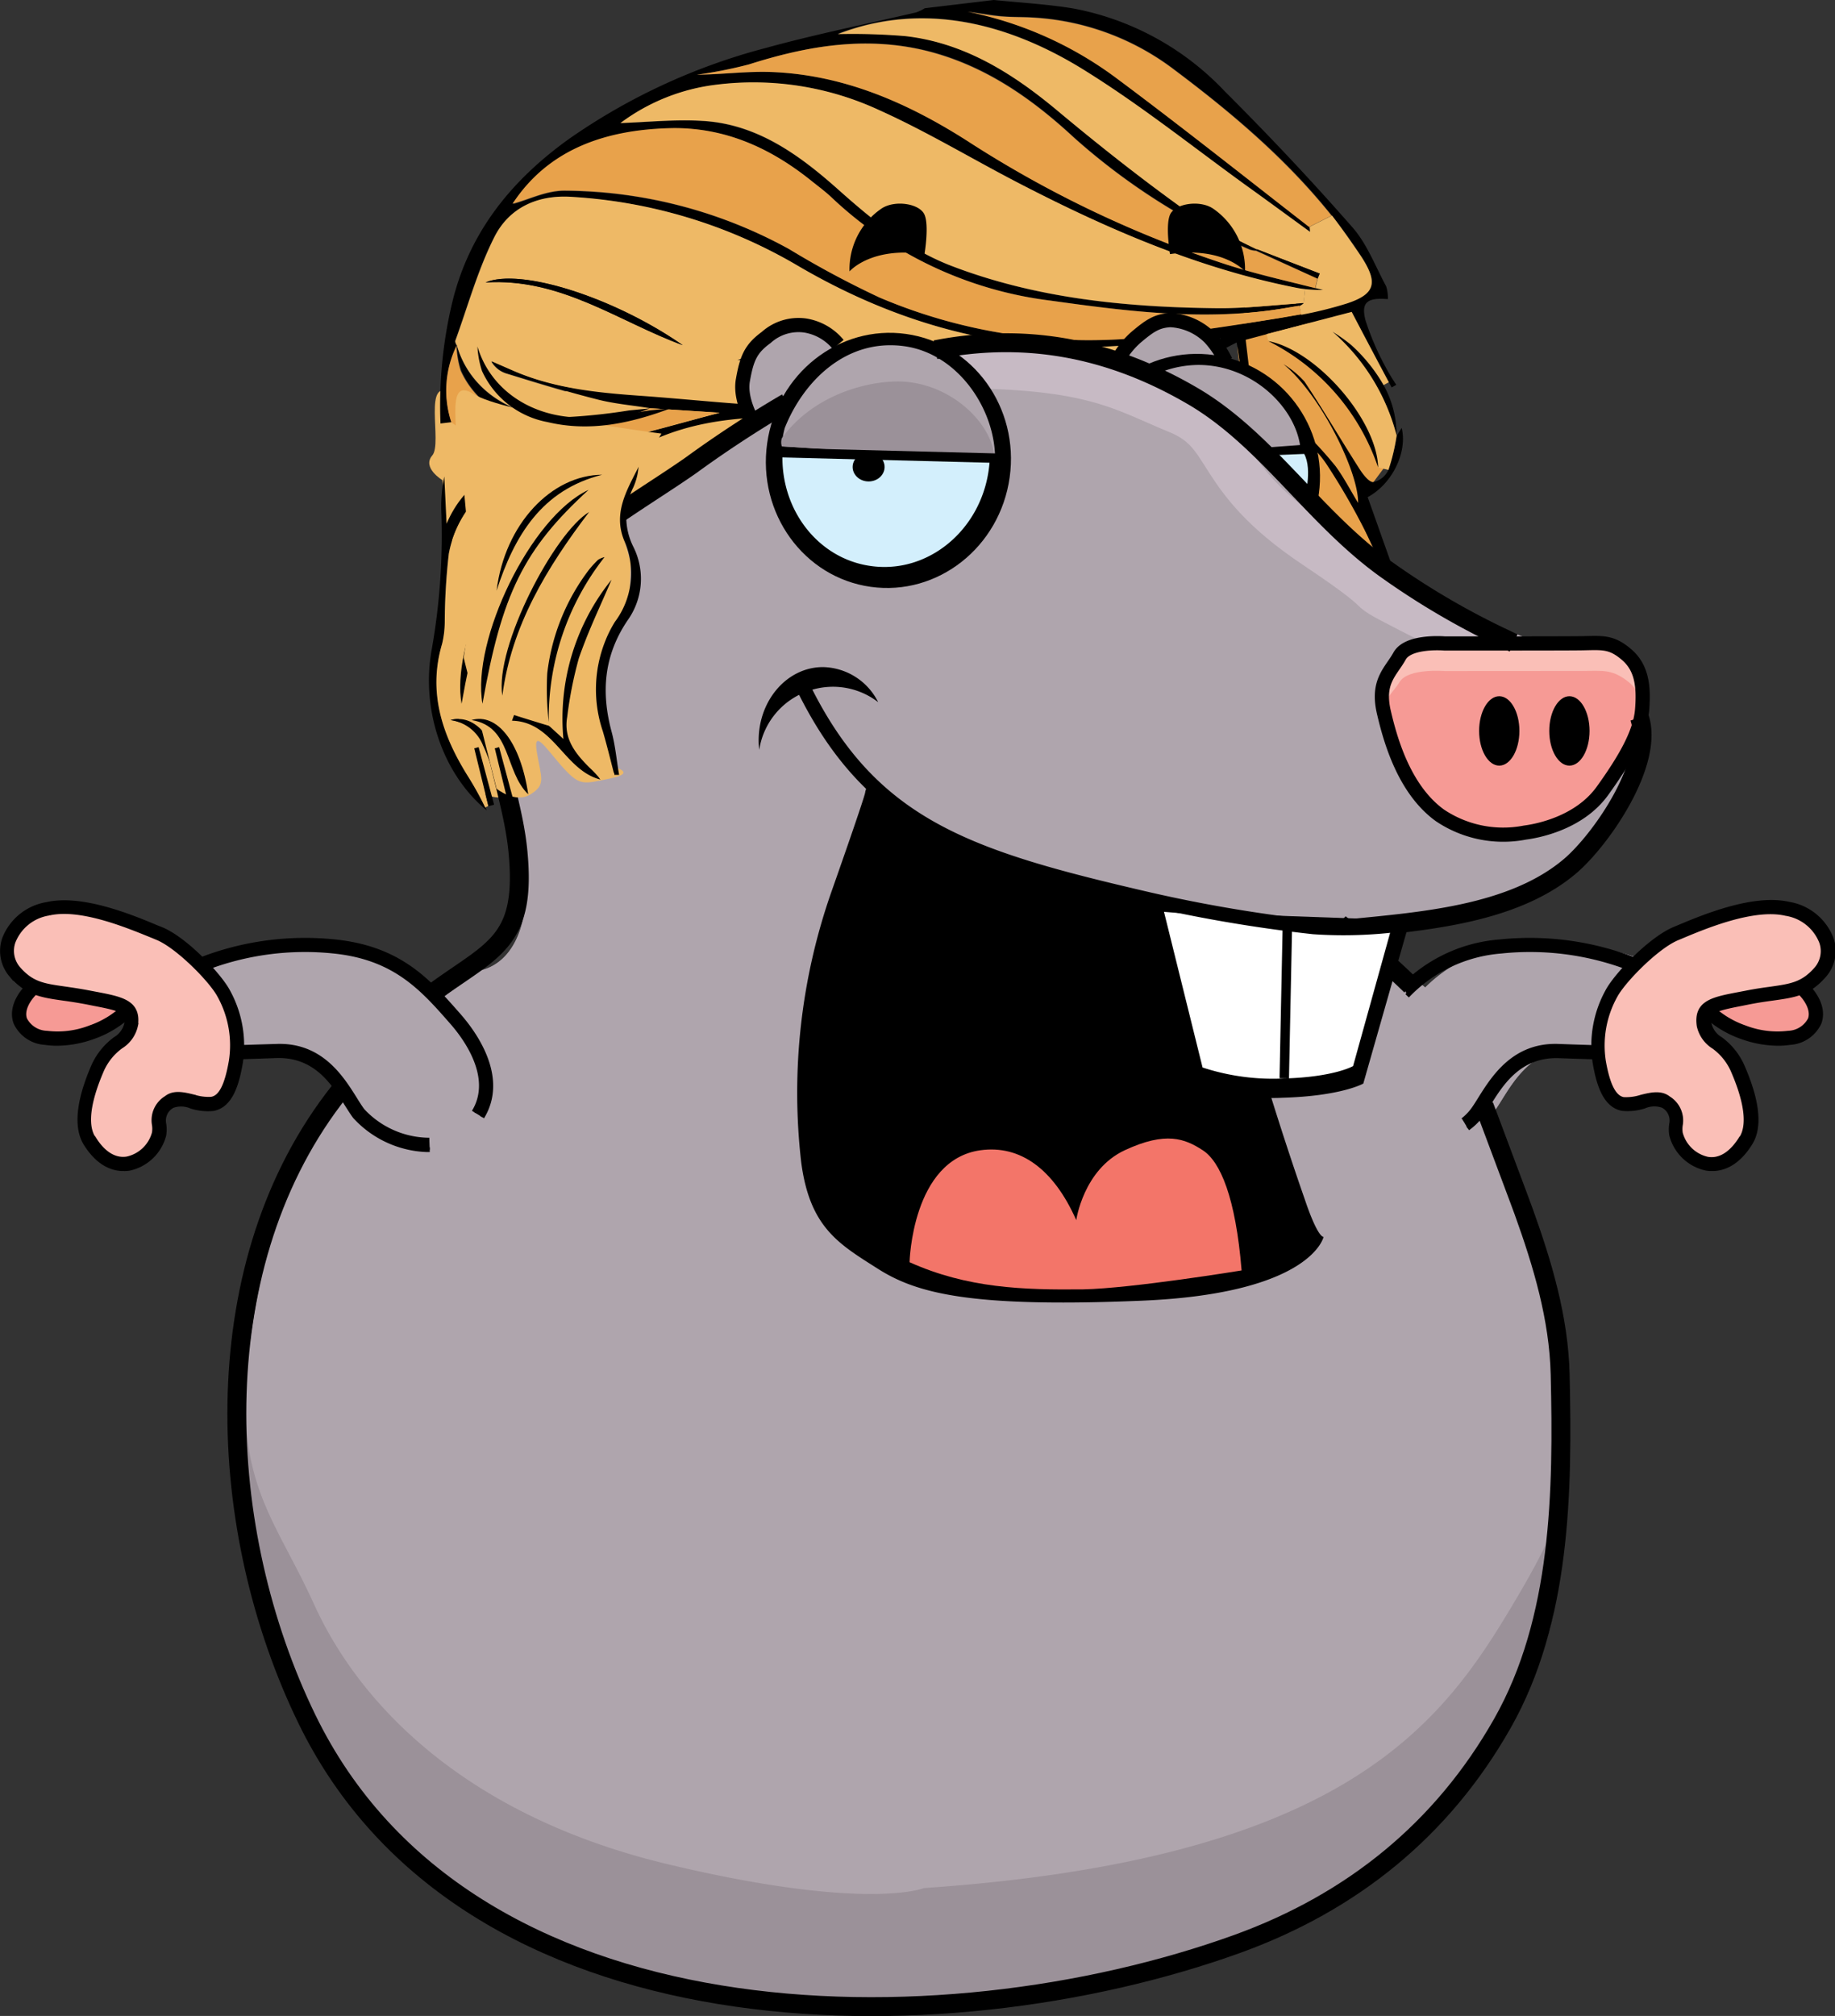 <svg id="fill" xmlns="http://www.w3.org/2000/svg" viewBox="0 0 194.08 213.17"><rect x="0" y="0" width="194.08" height="213.17" fill="#333333" stroke="none"/><defs><style>.cls-1{fill:#eeb966;}.cls-2{fill:#e8a24b;}.cls-3{fill:#fff;}.cls-4{fill:#9b9199;}.cls-5{fill:#afa5ad;}.cls-6{fill:#d3effc;}.cls-11,.cls-13,.cls-14,.cls-7{fill:none;}.cls-7{stroke:#c7bac4;stroke-width:5px;}.cls-11,.cls-12,.cls-13,.cls-14,.cls-7{stroke-miterlimit:10;}.cls-8{fill:#f69a95;}.cls-9{fill:#fabfb7;}.cls-10{fill:#f37569;}.cls-11,.cls-12,.cls-13,.cls-14{stroke:#000;}.cls-11{stroke-width:1.5px;}.cls-12{stroke-width:0.5px;}.cls-14{stroke-width:2px;}</style></defs><title>trumpMole</title><ellipse class="cls-1" cx="73.91" cy="46.57" rx="19.81" ry="7.41"/><polyline class="cls-2" points="132.07 30.33 130.87 36.76 132.2 47.96 136.67 58.59 137.48 65.42 138.92 74.31 141.35 74.57 148.62 72.17 148.82 68.42 146.41 60.59 143.47 54.07 145.24 51.01 147.29 48.25 135.85 30.18"/><path class="cls-1" d="M87.75,74.21L84,80.52,83.41,84,84.5,87.8,84.37,92,81,99l0.6,5,1,5.42s2.7,0.64-.18,1.24-3.24.83-4.94-1-3.34-4.52-2.89-1.77,1,3.41-.64,4.45-3.62-.58-3.62-0.58L66.84,97.91l1.58-10.57-1.24-3.59-0.43-4.62s-2.19-1.31-1.07-2.61S64.55,67.92,67.83,70,87.75,74.21,87.75,74.21Z" transform="translate(-19.96 -28.36)"/><path d="M166.57,58.64a4.07,4.07,0,0,1,.18,1.35c-2.19-.18-2.86.34-2.37,2.23a28.69,28.69,0,0,0,2.12,4.94,20,20,0,0,0,1.14,1.89l-0.49.28-0.29-.54c-1.3-2.47-2.61-4.94-3.93-7.44l-9,2.35-2.22.59L153.34,78c-2.17-4-1.67-8.61-2.59-13.42a30.54,30.54,0,0,0-3.15,1.78c-1.18.84-2.2,1.9-3.38,2.76a7.37,7.37,0,0,1-1.93.67c2.44-2,4.62-3.85,6.78-5.66-7.79.95-15.27,3.68-23.16,3.81q-1.18,0-2.36,0c-8.54-.47-17.08-0.77-25.61-1.53L99.28,66c-0.07-.18-0.13-0.37-0.19-0.55,0.9,0.15,1.79.35,2.7,0.41,4.61,0.3,9.24.59,13.86,0.81,3.47,0.16,7,.4,10.44.28a93.59,93.59,0,0,0,9.7-1,41.67,41.67,0,0,0,5.35-1.28c-13.33,1.55-25.6-1.57-37.14-8.41a53.34,53.34,0,0,0-23.55-7.06c-3.58-.27-6.64,1.08-8.24,4.25-1.76,3.48-2.8,7.32-4.14,11a1,1,0,0,0,.19.47h0A10.78,10.78,0,0,0,67.73,73l-1.18.14a47,47,0,0,1,1.19-12.58C69.51,53,74,47.48,80.07,43.1A65.16,65.16,0,0,1,101,33.42c5.23-1.44,10.57-2.51,15.86-3.75a4.45,4.45,0,0,0,.91-0.44l7.3-.87c2.79,0.28,5.61.44,8.38,0.89A29.5,29.5,0,0,1,149.48,38c4.64,4.63,9.15,9.41,13.47,14.34C164.52,54.09,165.41,56.49,166.57,58.64Zm-4.18,1.77c3.08-1,3.34-2.17,1.52-5-1-1.49-2-2.93-3.11-4.3-4.76-6-10.56-10.85-16.64-15.42a27.14,27.14,0,0,0-14.92-5.51c-1.15-.08-2.32,0-3.46-0.14s-2.33-.33-3.49-0.49a39.32,39.32,0,0,1,15.89,7.13c6.83,5.09,13.51,10.4,20.24,15.63a2,2,0,0,1,.06.53c-2.25-1.64-4.35-3.18-6.47-4.7-5.72-4.12-11.25-8.53-17.2-12.27-8.4-5.28-17.45-7.34-26.27-3.94a67.78,67.78,0,0,1,7.12.21c6.19,0.71,11.26,3.86,16,7.8,4.32,3.6,8.74,7.11,13.3,10.39a70.92,70.92,0,0,0,7.93,4.38l-0.08.12a2.8,2.8,0,0,1-.67-0.12,68.46,68.46,0,0,1-18.6-11.85c-4.08-3.78-8.54-7-13.92-8.7C112.69,32,106,33,99.25,35.16a45.5,45.5,0,0,1-5.56,1.1c2.69,0,5.34-.39,8-0.28,7.54,0.31,14.29,3.27,20.57,7.25a117.38,117.38,0,0,0,27.6,13.15c3,1,6.17,1.67,9.25,2.45l0.82,0.2a14,14,0,0,1-1.91-.09,10.91,10.91,0,0,1-1.09-.16c-10.19-2-19.67-6.12-28.87-10.87-5-2.6-9.91-5.55-15.07-7.88a31.62,31.62,0,0,0-17.23-2.7,21.18,21.18,0,0,0-10.17,4.06c2.88-.1,5.78-0.41,8.66-0.23,5.77,0.35,10.25,3.58,14.43,7.31,3.66,3.25,7.43,6.33,12.07,8.08,9,3.41,18.4,4.31,27.9,4.42,3,0,6-.35,9.2-0.55a2.13,2.13,0,0,1-.42.27l-1.55.26c-8.32,1.41-16.57.34-24.82-.81a40.92,40.92,0,0,1-23.1-10.88c-0.68-.64-1.45-1.2-2.18-1.79-4.24-3.39-8.94-5.57-14.43-5.52-7.09.06-13.26,2.11-17.1,8,1.59-.42,3.54-1.43,5.49-1.39a49.7,49.7,0,0,1,23.76,6.19A99.78,99.78,0,0,0,113,59.83a56.55,56.55,0,0,0,28.89,4.08c4.51-.54,9-1.22,13.5-1.95l2.13-.37A41.82,41.82,0,0,0,162.38,60.41Z" transform="translate(-19.96 -28.36)"/><path d="M168.21,73.61c0.62,2.5-.94,5.89-3.6,7.32,1.37,3.81,2.69,7.67,4.15,11.49,1.18,3.1,1.53,6.11-.38,9.09,0.07-.33.11-0.65,0.19-1a3.63,3.63,0,0,0,.3-1c-0.12-1.81,0-3.73-.52-5.38a71.41,71.41,0,0,0-8.06-16.64c-0.65-1-1.48-1.8-2.22-2.7l0.31-.29a41.36,41.36,0,0,1,2.84,3.16c0.89,1.22,1.59,2.58,2.38,3.88,0.06-3.25-3.94-11.42-7.89-14.67a10,10,0,0,1,2.22,1.84c2,3,3.85,6.16,5.8,9.21,0.38,0.59,1,1.42,1.47,1.42a2.29,2.29,0,0,0,1.61-1.3,21,21,0,0,0,.86-3.58h0s0,0,0,0Z" transform="translate(-19.96 -28.36)"/><path class="cls-3" d="M166.58,69.63a10.83,10.83,0,0,1,1.1,4.83,0,0,0,0,0,0,0A10.82,10.82,0,0,0,166.58,69.63Z" transform="translate(-19.96 -28.36)"/><path d="M166.58,69.63a10.82,10.82,0,0,1,1.09,4.81,21.78,21.78,0,0,0-6.79-11,16.77,16.77,0,0,1,2,1.42,17.35,17.35,0,0,1,3.41,4.23C166.4,69.27,166.49,69.44,166.58,69.63Z" transform="translate(-19.96 -28.36)"/><path d="M167.67,74.43a0,0,0,0,1,0,0s0,0,0,0v0Z" transform="translate(-19.96 -28.36)"/><path class="cls-1" d="M167.67,74.47h0a21,21,0,0,1-.86,3.58l-1.1-.27c-0.12-5-6.5-12.38-11.61-13.37l-0.18-.72,9-2.35c1.31,2.51,2.63,5,3.93,7.44l-0.55.3a17.35,17.35,0,0,0-3.41-4.23,16.77,16.77,0,0,0-2-1.42,21.78,21.78,0,0,1,6.79,11v0Z" transform="translate(-19.96 -28.36)"/><path class="cls-1" d="M163.91,55.46c1.82,2.78,1.55,4-1.52,5a41.82,41.82,0,0,1-4.81,1.19l-0.18-.92a2.13,2.13,0,0,0,.42-0.27L158,58.93a14,14,0,0,0,1.91.09l-0.82-.2,0.24-1,0.22-.54-6.63-2.53A70.92,70.92,0,0,1,145,50.37c-4.56-3.28-9-6.79-13.3-10.39-4.74-3.94-9.81-7.1-16-7.8a67.78,67.78,0,0,0-7.12-.21c8.82-3.4,17.87-1.34,26.27,3.94,6,3.74,11.48,8.15,17.2,12.27,2.12,1.52,4.22,3.07,6.47,4.7a2,2,0,0,0-.06-0.53l2.38-1.2C161.89,52.53,162.93,54,163.91,55.46Z" transform="translate(-19.96 -28.36)"/><path d="M158.93,83c3.79,1.29,9.75,11.32,9.36,15.95C167.27,92.34,163.07,87.71,158.93,83Z" transform="translate(-19.96 -28.36)"/><path d="M154.11,64.43c5.11,1,11.49,8.35,11.61,13.37A23.27,23.27,0,0,0,154.11,64.43Z" transform="translate(-19.96 -28.36)"/><path class="cls-2" d="M160.79,51.16l-2.38,1.2c-6.73-5.23-13.41-10.54-20.24-15.63a39.32,39.32,0,0,0-15.89-7.13c1.16,0.16,2.32.39,3.49,0.49s2.31,0.07,3.46.14a27.14,27.14,0,0,1,14.92,5.51C150.24,40.3,156,45.2,160.79,51.16Z" transform="translate(-19.96 -28.36)"/><path d="M158.52,88.83a19.61,19.61,0,0,1,6.79,12.7A35.92,35.92,0,0,0,158.52,88.83Z" transform="translate(-19.96 -28.36)"/><path d="M159.53,57.29l-0.22.54-6.49-3,0.08-.12Z" transform="translate(-19.96 -28.36)"/><path class="cls-2" d="M159.3,57.83l-0.24,1c-3.09-.78-6.21-1.49-9.25-2.45a117.38,117.38,0,0,1-27.6-13.15c-6.28-4-13-6.94-20.57-7.25-2.62-.11-5.27.25-8,0.28a45.5,45.5,0,0,0,5.56-1.1C106,33,112.69,32,119.63,34.22c5.37,1.71,9.84,4.92,13.92,8.7a68.46,68.46,0,0,0,18.6,11.85,2.8,2.8,0,0,0,.67.12Z" transform="translate(-19.96 -28.36)"/><path d="M159.39,94.41a7.56,7.56,0,0,1,3.49,7.56c-0.78-3.15-1.6-5.92-4.62-7.73l1,8.4-0.38,0L157,87.19l0.42,0c0.2,1.69.46,3.39,0.59,5.1A2.38,2.38,0,0,0,159.39,94.41Z" transform="translate(-19.96 -28.36)"/><path class="cls-1" d="M158,58.93l-0.16,1.47c-3.17.2-6.19,0.59-9.2,0.55-9.49-.11-18.89-1-27.9-4.42-4.64-1.75-8.41-4.82-12.07-8.08-4.18-3.73-8.67-7-14.43-7.31-2.88-.18-5.79.13-8.66,0.23a21.18,21.18,0,0,1,10.17-4.06A31.62,31.62,0,0,1,112.94,40c5.16,2.32,10,5.28,15.07,7.88,9.21,4.75,18.68,8.83,28.87,10.87A10.91,10.91,0,0,0,158,58.93Z" transform="translate(-19.96 -28.36)"/><path class="cls-2" d="M157.4,60.68l0.18,0.92-2.13.37c-4.49.73-9,1.41-13.5,1.95A56.55,56.55,0,0,1,113,59.83a99.78,99.78,0,0,1-9.58-5.13,49.7,49.7,0,0,0-23.76-6.19c-2,0-3.9,1-5.49,1.39,3.84-5.85,10-7.9,17.1-8,5.49,0,10.19,2.13,14.43,5.52,0.73,0.59,1.5,1.15,2.18,1.79A40.92,40.92,0,0,0,131,60.14c8.25,1.15,16.5,2.21,24.82.81Z" transform="translate(-19.96 -28.36)"/><path d="M142.66,65.67L142.78,66l-5.65,2-0.18-.52Z" transform="translate(-19.96 -28.36)"/><path class="cls-1" d="M141.15,64.67A41.67,41.67,0,0,1,135.79,66a93.59,93.59,0,0,1-9.7,1c-3.48.12-7-.12-10.44-0.28-4.62-.22-9.25-0.51-13.86-0.81-0.91-.06-1.8-0.26-2.7-0.41,0.06,0.19.12,0.38,0.19,0.55l-1.33.37c8.52,0.76,17.07,1.06,25.61,1.53q1.19,0.06,2.36,0v2.28c-0.28,0-.57.08-0.85,0.09-6.38.4-12.76,1.11-19.15,1.1-6.14,0-12.29-.77-18.43-1.2-4.59-.32-9.15-0.8-13.44-2.7l-2.13-.93a2.78,2.78,0,0,0,1.5,1.24c3.21,1,6.43,2,9.69,2.79,1.82,0.47,3.73.62,5.59,0.93h0l-2.19.21a62,62,0,0,1-7.57.7c-5.29-.15-9.36-3.17-10.64-7.51V64.9h0a1,1,0,0,1-.19-0.47c1.34-3.69,2.39-7.53,4.14-11,1.59-3.16,4.65-4.51,8.24-4.25A53.34,53.34,0,0,1,104,56.26C115.55,63.1,127.82,66.22,141.15,64.67ZM71.31,58.23c8-.51,14.09,4.15,20.86,6.63C84.94,59.82,75,56.65,71.31,58.23Z" transform="translate(-19.96 -28.36)"/><path d="M125.93,70.23c0,0.16.09,0.33,0.13,0.49-1.5.33-3,.72-4.5,1s-3.22.39-4.88,0.7l6.23,0.45L123,73.12a5.33,5.33,0,0,1-1.42.3c-3.76-.24-7.51-0.66-11.28-0.77-7-.21-14.15-0.8-20.84,2.06a48.44,48.44,0,0,1-7,2.07,12.36,12.36,0,0,1-1.67.31c-1,.13-2.13.19-3.17,0.33a11.72,11.72,0,0,0-10.2,9.51A65.75,65.75,0,0,0,67,94.16a10.2,10.2,0,0,1-.26,2.28c-1.55,5.22.06,9.77,2.79,14.11a33.79,33.79,0,0,1,1.77,3.21l0.14,0.29c-4.6-3.76-7-10.61-5.81-17.06a69.22,69.22,0,0,0,1-14.73,15.69,15.69,0,0,1,.32-3.51c0.08,1.55.15,3.1,0.24,5,1.71-4,4.75-5.85,8.6-6.67-2.65-.34-5.12-1-7.09-3.34,1.52,0.56,2.82,1.07,4.14,1.53,3.88,1.33,7.75.54,11.55-.26s7.45-1.89,11.69-3l-7.34-.48h0c-1.86-.31-3.77-0.46-5.59-0.93-3.25-.82-6.47-1.82-9.69-2.79a2.78,2.78,0,0,1-1.5-1.24l2.13,0.93c4.28,1.9,8.85,2.37,13.44,2.7,6.14,0.43,12.29,1.19,18.43,1.2,6.39,0,12.77-.7,19.15-1.1C125.37,70.31,125.65,70.27,125.93,70.23Z" transform="translate(-19.96 -28.36)"/><path class="cls-2" d="M88.73,71.53L96.07,72c-4.24,1.09-7.93,2.18-11.69,3s-7.67,1.59-11.55.26c-1.32-.46-2.62-1-4.14-1.53l-1-.72a10.78,10.78,0,0,1,.55-8.08v0a9.82,9.82,0,0,0,.44,2.63A9.51,9.51,0,0,0,75.64,73c4.53,1.07,8.82.13,13-1.44h0Z" transform="translate(-19.96 -28.36)"/><path d="M88.76,71.55h0Z" transform="translate(-19.96 -28.36)"/><path d="M88.73,71.53h0Z" transform="translate(-19.96 -28.36)"/><path d="M86.5,71.76l2.19-.21c-4.23,1.58-8.52,2.51-13,1.44a9.51,9.51,0,0,1-6.92-5.4A9.82,9.82,0,0,1,68.29,65c1.28,4.33,5.34,7.35,10.64,7.51A62,62,0,0,0,86.5,71.76Z" transform="translate(-19.96 -28.36)"/><path d="M92.17,64.86c-6.77-2.48-12.89-7.14-20.86-6.63C75,56.65,84.94,59.82,92.17,64.86Z" transform="translate(-19.96 -28.36)"/><path d="M85.34,77.71c-0.06.33-.08,0.66-0.17,1a6.59,6.59,0,0,1-.39,1.17,7,7,0,0,0,0,6.31,7.54,7.54,0,0,1-.6,7.75c-2.52,3.72-2.84,7.61-1.69,11.85,0.39,1.47.52,3,.78,4.51H82.77c-0.4-1.53-.77-3.08-1.22-4.61-1.2-4.05-1-8,1.32-11.55a8.54,8.54,0,0,0,1-8.54C82.59,82.62,84.09,80.2,85.34,77.71Z" transform="translate(-19.96 -28.36)"/><path d="M81,78.58l0.48,0C75.09,80.17,72.2,85,70.31,90.82,71.15,84,75.84,78.9,81,78.58Z" transform="translate(-19.96 -28.36)"/><path class="cls-1" d="M80.79,77.08L81,78.58c-5.16.32-9.85,5.39-10.69,12.24l0.83,0.39c-1.85,4.13-2.86,8.52-2.32,11.56l-0.21,1.62a2.62,2.62,0,0,0-1,.11,4.29,4.29,0,0,1,3.43,2.68l-0.47.16-0.46.12q0.74,3.06,1.5,6.12l-0.33.17a33.79,33.79,0,0,0-1.77-3.21c-2.73-4.34-4.34-8.89-2.79-14.11A10.2,10.2,0,0,0,67,94.16a65.75,65.75,0,0,1,.43-7.24,11.72,11.72,0,0,1,10.2-9.51C78.67,77.28,79.74,77.22,80.79,77.08Z" transform="translate(-19.96 -28.36)"/><path d="M81,87.56a2.28,2.28,0,0,1,.69-0.29,27.53,27.53,0,0,0-5.9,17.44,30.52,30.52,0,0,1-.16-5.15,22.33,22.33,0,0,1,4.45-11A11.94,11.94,0,0,1,81,87.56Z" transform="translate(-19.96 -28.36)"/><path d="M82.47,89.66C81.38,92.25,80,95,79,98a42.16,42.16,0,0,0-1.23,6.2c-0.41,2.32.89,3.9,2.38,5.38a7.29,7.29,0,0,1,1.12,1.24c-3.84-1-4.92-6.12-9.34-6.22l0.22-.6c1.23,0.39,2.45.77,3.69,1.14h0l0.12,0.1,1.41,1.29A23.37,23.37,0,0,1,82.47,89.66Z" transform="translate(-19.96 -28.36)"/><path d="M80.1,82.5c-4.48,5.9-8.21,12-9.18,19.42C70.09,96.77,76.45,84.67,80.1,82.5Z" transform="translate(-19.96 -28.36)"/><path class="cls-3" d="M75.84,105.12L76,105.23l-0.12-.1h0Z" transform="translate(-19.96 -28.36)"/><path d="M75.82,105.1c0-.13,0-0.25,0-0.37l0,0.38h0Z" transform="translate(-19.96 -28.36)"/><path d="M75.84,105.12h0Z" transform="translate(-19.96 -28.36)"/><rect x="75.83" y="105.11" width="0.01" height="0.01" transform="translate(-31.84 -18.68) rotate(-6.78)"/><path d="M80,80.16c-6.88,6.3-9.17,11-11.22,22.62-0.54-3,.47-7.43,2.32-11.56C73.33,86.28,76.71,81.7,80,80.16Z" transform="translate(-19.96 -28.36)"/><path d="M68.28,64.9v0h0Z" transform="translate(-19.96 -28.36)"/><path d="M70.58,107.36l1.64,6.09-0.6.16q-0.75-3.07-1.5-6.12Z" transform="translate(-19.96 -28.36)"/><path d="M73.66,112.35c-1.43-1.37-1.79-3.47-2.61-5.16a4.29,4.29,0,0,0-3.43-2.68,2.62,2.62,0,0,1,1-.11C70.92,104.52,72.88,107.48,73.66,112.35Z" transform="translate(-19.96 -28.36)"/><path class="cls-4" d="M195.25,130.45a29.27,29.27,0,0,0-14.69-2.19,15.68,15.68,0,0,0-9.86,4.52l-7.52-6.19s16-1.5,21.5-5,9-10.5,9.5-16-4.5-4.5-17-11-3-1.5-14-9-8.5-12-14.5-14.5-9-7-24-7-35,16.5-42.88,22.5-9.12,7.5-9.12,16.5,3,8.5,3,18.5-6,9.5-6,9.5a23.44,23.44,0,0,1-2.88,2.77c-2.39-2.3-4.84-5.12-9.55-5.61a29.27,29.27,0,0,0-14.69,2.19c-4.19,2-4.26,5.26-3.21,7,1.43,2.42,4.91,2.07,11.77,1.84,3.13-.1,3.64,2.3,5,4-4.06,5.16-6.62,11.22-8.44,19.73-4.5,21,.5,36,5.5,47s16.5,22.5,37.5,27.5,27,2.5,27,2.5c44-3,54.5-17,62-29.5s5-23.5,6-34-5-23-7-28.5c-0.23-.63-0.5-1.3-0.79-2l0.11-.14c1.5-2,3.33-6.8,8.69-6.62,6.87,0.22,10.35.58,11.77-1.84C199.5,135.71,199.43,132.47,195.25,130.45Z" transform="translate(-19.96 -28.36)"/><path class="cls-5" d="M137.49,67.73a12.33,12.33,0,0,1,2.58-3.65c1.5-1.27,2.25-1.77,3.67-1.85a6.34,6.34,0,0,1,4.17,1.85,8.39,8.39,0,0,1,2.17,4.08C150.24,69.65,137.49,67.73,137.49,67.73Z" transform="translate(-19.96 -28.36)"/><circle cx="146.56" cy="78.8" r="13.01" transform="translate(28.24 184.65) rotate(-82.03)"/><path class="cls-5" d="M135.94,77a6.35,6.35,0,0,1,0-1.59,11.19,11.19,0,0,1,10.77-8.46c5.58,0,10.1,4.3,10.75,8.47" transform="translate(-19.96 -28.36)"/><path class="cls-6" d="M157.9,76.36l-4,.16,4,4.71S158.82,78.06,157.9,76.36Z" transform="translate(-19.96 -28.36)"/><path class="cls-5" d="M99.95,73.57s-1.83-2.67-1.42-5,0.83-3.33,2.46-4.52a5.1,5.1,0,0,1,4.13-1.27c1.54,0.17,3.42,1.38,4.83,4S99.95,73.57,99.95,73.57Z" transform="translate(-19.96 -28.36)"/><path class="cls-5" d="M195.25,130.45a29.27,29.27,0,0,0-14.69-2.19,15.68,15.68,0,0,0-9.86,4.52l-7.52-6.19s16-1.5,21.5-5,9-10.5,9.5-16-4.5-4.5-17-11-3-1.5-14-9-8.5-12-14.5-14.5-9-7-24-7-35,16.5-42.88,22.5-9.12,7.5-9.12,16.5,3,8.5,3,18.5-6,9.5-6,9.5a23.44,23.44,0,0,1-2.88,2.77c-2.39-2.3-4.84-5.12-9.55-5.61a29.27,29.27,0,0,0-14.69,2.19c-4.19,2-4.26,5.26-3.21,7,1.43,2.42,4.91,2.07,11.77,1.84,3.13-.1,3.64,2.3,5,4-4.06,5.16-6.62,11.22-8.44,19.73-4.5,21,.5,24,5.5,35s16.5,22.5,37.5,27.5,27,2.5,27,2.5c44-3,54.5-17,62-29.5s5-11.5,6-22-5-23-7-28.5c-0.23-.63-0.5-1.3-0.79-2l0.11-.14c1.5-2,3.33-6.8,8.69-6.62,6.87,0.22,10.35.58,11.77-1.84C199.5,135.71,199.43,132.47,195.25,130.45Z" transform="translate(-19.96 -28.36)"/><path class="cls-7" d="M190.09,105.59c0.5-5.4-4.5-4.42-17-10.79s-3-1.47-14-8.83-8.5-11.77-14.5-14.23-9-4.83-24-4.83" transform="translate(-19.96 -28.36)"/><ellipse class="cls-8" cx="28.41" cy="133.86" rx="6.7" ry="3.68" transform="translate(-63.6 -10.84) rotate(-19.79)"/><path class="cls-9" d="M29.44,148.78c-0.94-1.52-.65-4.14.92-7.71,1.15-2.63,3.25-2.75,3.5-4.5,0.31-2.16-1.34-2.27-4.54-2.91-4-.79-5.71-0.34-7.79-2.76-1.68-2-.69-5.65,3.54-6.62,3.79-.87,9.39,1.63,11.79,2.63s6.33,4.62,6.83,6.38c0.7,2.45,1.63,5.13,1.25,7.25s-1,4.13-2.5,4.38-3.5-1.06-4.54-.21c-1.75,1.42-.84,2.18-1.11,3.4C36.27,150.48,32.35,153.48,29.44,148.78Z" transform="translate(-19.96 -28.36)"/><ellipse class="cls-8" cx="205.59" cy="133.86" rx="3.68" ry="6.7" transform="translate(-9.93 253.64) rotate(-70.21)"/><path class="cls-9" d="M204.56,148.78c0.94-1.52.65-4.14-.92-7.71-1.15-2.63-3.25-2.75-3.5-4.5-0.31-2.16,1.34-2.27,4.54-2.91,4-.79,5.71-0.34,7.79-2.76,1.68-2,.69-5.65-3.54-6.62-3.79-.87-9.39,1.63-11.79,2.63s-6.33,4.62-6.83,6.38c-0.7,2.45-1.63,5.13-1.25,7.25s1,4.13,2.5,4.38,3.5-1.06,4.54-.21c1.75,1.42.84,2.18,1.11,3.4C197.73,150.48,201.65,153.48,204.56,148.78Z" transform="translate(-19.96 -28.36)"/><ellipse cx="113.93" cy="77.05" rx="13.5" ry="12.95" transform="translate(1.86 150.83) rotate(-82.03)"/><path class="cls-6" d="M124.65,76.74a12.79,12.79,0,0,1-.12,1.33c-0.9,6.44-6.49,11-12.48,10.14-5.58-.78-9.53-5.95-9.33-11.86" transform="translate(-19.96 -28.36)"/><ellipse cx="91.87" cy="49.38" rx="1.69" ry="1.53"/><path class="cls-5" d="M102.65,75.56a9.23,9.23,0,0,1,.31-1.94c1.94-4.89,6.46-9.51,12.66-8.65,5.77,0.81,9.66,6.82,9.58,12" transform="translate(-19.96 -28.36)"/><path class="cls-4" d="M102.65,75.56a1.41,1.41,0,0,1,0-.86c3.2-4.42,8.66-6,12.28-6,5.42,0,10.11,4.4,10.22,8.25" transform="translate(-19.96 -28.36)"/><path class="cls-9" d="M172.74,96.4s-3.83-.33-4.75,1.33-2.42,2.67-1.67,5.92,2.25,8.25,5.92,10.92a12,12,0,0,0,9,1.83c1.33-.17,5.75-1,8.21-4.42s4-6.17,4.19-8.58,0-4.42-1.65-5.83-2.58-1.22-4.83-1.19S172.74,96.4,172.74,96.4Z" transform="translate(-19.96 -28.36)"/><path class="cls-8" d="M172.74,99.32S168.9,99,168,100.46s-2.42,2.28-1.67,5.06,2.25,7.06,5.92,9.34,7.67,1.71,9,1.57,5.75-.86,8.21-3.78,4-5.28,4.19-7.34,0-3.78-1.65-5-2.58-1-4.83-1S172.74,99.32,172.74,99.32Z" transform="translate(-19.96 -28.36)"/><ellipse cx="158.57" cy="77.29" rx="2.13" ry="3.67"/><ellipse cx="165.99" cy="77.29" rx="2.13" ry="3.67"/><path d="M159.95,159.15s-1.25,6-19.25,6.75-23.76-.75-27.88-3.37-7.21-4.34-8.12-11.27a64.13,64.13,0,0,1,3.2-28.61c3.3-9.38,3.58-10.45,3.57-10.52s0.35-1.16.37-1.15a75.4,75.4,0,0,0,37,13.8s3.67,14.79,9.11,30.37C159.37,159.37,159.95,159.15,159.95,159.15Z" transform="translate(-19.96 -28.36)"/><path class="cls-10" d="M151.28,162.7s-11.6,1.9-16.75,2c-6.37.07-12.25-.12-18.37-2.87,0,0,.25-10.83,7.5-11.84,4.21-.58,7.75,2,10.13,7.39,0,0,.75-5.35,5.13-7.39s6.38-1.21,8.25,0S150.65,155,151.28,162.7Z" transform="translate(-19.96 -28.36)"/><path class="cls-11" d="M138.44,66a9.06,9.06,0,0,1,1.63-1.94c1.5-1.27,2.25-1.77,3.67-1.85a6.34,6.34,0,0,1,4.17,1.85,10.23,10.23,0,0,1,1.68,2.49" transform="translate(-19.96 -28.36)"/><path class="cls-12" d="M33,151.94c-1.06,0-2.62-.47-4-2.72h0c-1-1.69-.75-4.44.88-8.17a7.15,7.15,0,0,1,2.27-2.8,2.59,2.59,0,0,0,1.19-1.57c0.2-1.38-.37-1.62-3.35-2.19l-0.8-.16c-1-.19-1.8-0.31-2.53-0.41-2.32-.33-3.85-0.55-5.54-2.51a3.9,3.9,0,0,1-.68-3.79A5.82,5.82,0,0,1,24.92,124c3.74-.86,9.1,1.39,11.67,2.47L37,126.63c2.49,1,6.17,4.85,7.08,6.61a11.83,11.83,0,0,1,1.3,7.57c-0.36,2.06-1,4.47-2.91,4.78a5.8,5.8,0,0,1-2.28-.25,2.68,2.68,0,0,0-2-.06,1.79,1.79,0,0,0-.9,1.93,3.72,3.72,0,0,1,0,1.18,4.83,4.83,0,0,1-3.65,3.51A3.53,3.53,0,0,1,33,151.94Zm-3.16-3.25c1,1.67,2.28,2.44,3.59,2.21a3.82,3.82,0,0,0,2.85-2.74,2.82,2.82,0,0,0,0-.88,2.73,2.73,0,0,1,1.27-2.8c0.79-.64,1.86-0.38,2.89-0.13a5.14,5.14,0,0,0,1.88.24c1-.16,1.64-1.42,2.09-4a10.85,10.85,0,0,0-1.21-6.93c-0.82-1.59-4.39-5.23-6.58-6.14l-0.43-.18c-2.48-1-7.63-3.21-11.06-2.42a4.85,4.85,0,0,0-3.77,3,2.9,2.9,0,0,0,.49,2.83c1.45,1.68,2.68,1.85,4.92,2.17,0.75,0.11,1.6.23,2.59,0.42l0.79,0.15c2.71,0.52,4.5.87,4.15,3.31a3.45,3.45,0,0,1-1.55,2.2,6.21,6.21,0,0,0-2,2.43c-1.47,3.36-1.8,5.87-.95,7.24h0Z" transform="translate(-19.96 -28.36)"/><path class="cls-12" d="M70.09,145.95c2.23-3.64-.87-7.85-2.31-9.49-3.1-3.54-6-6.85-12.49-7.52A29.39,29.39,0,0,0,41.5,130.8l-0.39-.92a30.55,30.55,0,0,1,14.28-1.93c6.87,0.71,9.9,4.17,13.12,7.84,1.6,1.83,5,6.49,2.43,10.69" transform="translate(-19.96 -28.36)"/><path class="cls-12" d="M65.41,149.93H65.06a10.82,10.82,0,0,1-7.55-3.51c-0.27-.36-0.55-0.81-0.87-1.31-1.38-2.22-3.27-5.22-7.41-5.12l-1.7.06-2.53.08,0-1,2.52-.08L49.2,139c4.68-.18,6.86,3.3,8.29,5.58,0.29,0.47.56,0.9,0.82,1.24a9.73,9.73,0,0,0,7.06,3.1" transform="translate(-19.96 -28.36)"/><path class="cls-12" d="M26,138.69a8.06,8.06,0,0,1-1.25-.09,3.64,3.64,0,0,1-3.12-2.11c-0.46-1.28.12-2.8,1.6-4.16l0.68,0.73c-1.15,1.06-1.65,2.22-1.33,3.09a2.72,2.72,0,0,0,2.33,1.46,9.53,9.53,0,0,0,4.57-.57,9.89,9.89,0,0,0,3.65-2.23l0.71,0.7a10.91,10.91,0,0,1-4,2.47A11.44,11.44,0,0,1,26,138.69Z" transform="translate(-19.96 -28.36)"/><path class="cls-12" d="M200.41,151.89a4.83,4.83,0,0,1-3.65-3.51,3.72,3.72,0,0,1,0-1.18,1.79,1.79,0,0,0-.9-1.93,2.68,2.68,0,0,0-2,.06,5.8,5.8,0,0,1-2.28.25c-1.89-.31-2.55-2.72-2.91-4.78a11.83,11.83,0,0,1,1.3-7.57c0.91-1.76,4.59-5.57,7.08-6.61l0.43-.18c2.57-1.08,7.93-3.33,11.67-2.47a5.82,5.82,0,0,1,4.49,3.65,3.9,3.9,0,0,1-.68,3.79c-1.69,2-3.22,2.18-5.54,2.51-0.74.1-1.57,0.22-2.53,0.41l-0.8.16c-3,.58-3.55.81-3.35,2.19a2.59,2.59,0,0,0,1.19,1.57,7.15,7.15,0,0,1,2.27,2.8c1.64,3.73,1.93,6.48.88,8.17h0c-1.39,2.25-2.95,2.72-4,2.72A3.53,3.53,0,0,1,200.41,151.89Zm3.76-3.19c0.85-1.38.53-3.88-.95-7.24a6.21,6.21,0,0,0-2-2.43,3.45,3.45,0,0,1-1.55-2.2c-0.35-2.45,1.44-2.79,4.15-3.31l0.79-.15c1-.2,1.84-0.32,2.59-0.42,2.24-.32,3.47-0.49,4.92-2.17a2.9,2.9,0,0,0,.49-2.83,4.85,4.85,0,0,0-3.77-3c-3.42-.79-8.58,1.38-11.06,2.42l-0.43.18c-2.19.91-5.75,4.55-6.58,6.14a10.85,10.85,0,0,0-1.21,6.93c0.45,2.54,1.11,3.81,2.09,4a5.14,5.14,0,0,0,1.88-.24c1-.25,2.1-0.51,2.89.13a2.73,2.73,0,0,1,1.27,2.8,2.82,2.82,0,0,0,0,.88,3.82,3.82,0,0,0,2.85,2.74c1.31,0.23,2.56-.54,3.59-2.21h0Z" transform="translate(-19.96 -28.36)"/><path class="cls-12" d="M175.19,147.67a6.83,6.83,0,0,0,1.31-1.24c0.27-.36.55-0.81,0.87-1.31,1.38-2.22,3.27-5.22,7.41-5.12l1.7,0.06,2.53,0.08,0-1-2.52-.08L184.8,139c-4.68-.18-6.86,3.3-8.29,5.58-0.29.47-.56,0.9-0.82,1.24a5.58,5.58,0,0,1-1,1" transform="translate(-19.96 -28.36)"/><path class="cls-12" d="M168.79,133.66a15.36,15.36,0,0,1,9.91-4.72,29.39,29.39,0,0,1,13.79,1.86l0.39-.92a30.55,30.55,0,0,0-14.28-1.93,16.1,16.1,0,0,0-10.17,4.67" transform="translate(-19.96 -28.36)"/><path class="cls-12" d="M208,138.69a8.06,8.06,0,0,0,1.25-.09,3.64,3.64,0,0,0,3.12-2.11c0.46-1.28-.12-2.8-1.6-4.16l-0.68.73c1.15,1.06,1.65,2.22,1.33,3.09a2.72,2.72,0,0,1-2.33,1.46,9.53,9.53,0,0,1-4.57-.57,9.89,9.89,0,0,1-3.65-2.23l-0.71.7a10.91,10.91,0,0,0,4,2.47A11.44,11.44,0,0,0,208,138.69Z" transform="translate(-19.96 -28.36)"/><line class="cls-13" x1="81.9" y1="47.85" x2="105.86" y2="48.46"/><path class="cls-14" d="M193.36,104.24c1.58,4.77-4,12.82-7.27,15.65-6.15,5.28-16,5.92-23.73,6.7a89.51,89.51,0,0,1,6.83,6" transform="translate(-19.96 -28.36)"/><path class="cls-14" d="M118.9,65.34c8.89-1.73,18-.57,27.51,5.08C154,75,158.91,83,166.35,88.41a81,81,0,0,0,13.7,7.93" transform="translate(-19.96 -28.36)"/><path class="cls-14" d="M65.8,133.31l0.59-.43c5.92-4.23,9.28-5.15,8.34-14.58-0.79-8-5.63-16.61-1.26-24.58C77,87.32,87.09,81.72,93,77.59a120.82,120.82,0,0,1,10.18-6.66" transform="translate(-19.96 -28.36)"/><path class="cls-11" d="M99.95,73.57s-1.83-2.67-1.42-5,0.83-3.33,2.46-4.52a5.1,5.1,0,0,1,4.13-1.27,5.69,5.69,0,0,1,3.49,2" transform="translate(-19.96 -28.36)"/><path class="cls-11" d="M172.74,96.4s-3.83-.33-4.75,1.33-2.42,2.67-1.67,5.92,2.25,8.25,5.92,10.92a12,12,0,0,0,9,1.83c1.33-.17,5.75-1,8.21-4.42s4-6.17,4.19-8.58,0-4.42-1.65-5.83-2.58-1.22-4.83-1.19S172.74,96.4,172.74,96.4Z" transform="translate(-19.96 -28.36)"/><path class="cls-14" d="M176.92,145.27l0.26,0.68c3.92,10.49,3.47,9.25,3.92,10.49,2,5.55,3.73,11.3,3.87,17.25,0.29,12.37.12,25.92-6.11,36.91-6.37,11.23-15.9,18.91-28,23.3-31.61,11.41-81.62,10.89-98.46-23.8-9.63-19.83-11-47.22,2.83-65.52l0.93-1.21" transform="translate(-19.96 -28.36)"/><path class="cls-1" d="M89.92,74.21l-3.76,6.31L85.58,84l1.09,3.84L86.54,92l-3.39,7,0.6,5,1,5.42s2.7,0.64-.18,1.24-3.24.83-4.94-1-3.34-4.52-2.89-1.77,1,3.41-.64,4.45-3.62-.58-3.62-0.58L69,97.91,70.6,87.34l-1.24-3.59-0.43-4.62s-2.19-1.31-1.07-2.61S66.72,67.92,70,70,89.92,74.21,89.92,74.21Z" transform="translate(-19.96 -28.36)"/><path d="M90.93,71.55h0Z" transform="translate(-19.96 -28.36)"/><path d="M90.9,71.53h0Z" transform="translate(-19.96 -28.36)"/><path d="M88.67,71.76l2.19-.21c-4.23,1.58-8.52,2.51-13,1.44a9.51,9.51,0,0,1-6.92-5.4A9.82,9.82,0,0,1,70.46,65c1.28,4.33,5.34,7.35,10.64,7.51A62,62,0,0,0,88.67,71.76Z" transform="translate(-19.96 -28.36)"/><path d="M87.51,77.71c-0.06.33-.08,0.66-0.17,1a6.59,6.59,0,0,1-.39,1.17,7,7,0,0,0,0,6.31,7.54,7.54,0,0,1-.6,7.75c-2.52,3.72-2.84,7.61-1.69,11.85,0.39,1.47.52,3,.78,4.51H84.94c0-.09,0-0.17-0.07-0.26-0.37-1.45-.73-2.91-1.15-4.35a13.81,13.81,0,0,1,.23-9.48A12.65,12.65,0,0,1,85,94.11a8.54,8.54,0,0,0,1-8.54C84.76,82.62,86.26,80.2,87.51,77.71Z" transform="translate(-19.96 -28.36)"/><path d="M72.48,90.82c0.87-7.06,5.82-12.23,11.17-12.26C77.25,80.17,74.37,85,72.48,90.82Z" transform="translate(-19.96 -28.36)"/><path d="M83.21,87.56a2.28,2.28,0,0,1,.69-0.29A27.53,27.53,0,0,0,78,104.71a30.52,30.52,0,0,1-.16-5.15,22.33,22.33,0,0,1,4.45-11A11.94,11.94,0,0,1,83.21,87.56Z" transform="translate(-19.96 -28.36)"/><path d="M84.64,89.66c-0.82,1.94-1.79,4-2.65,6.14-0.28.72-.56,1.44-0.81,2.17a42.16,42.16,0,0,0-1.23,6.2c-0.41,2.32.89,3.9,2.38,5.38a10.87,10.87,0,0,1,.87.9,2.81,2.81,0,0,1,.25.34c-3.84-1-4.92-6.12-9.34-6.22l0.22-.6c1.23,0.39,2.45.77,3.69,1.14h0l0.12,0.1,1.41,1.29A23.37,23.37,0,0,1,84.64,89.66Z" transform="translate(-19.96 -28.36)"/><path d="M82.27,82.5c-4.48,5.9-8.21,12-9.18,19.42C72.26,96.77,78.62,84.67,82.27,82.5Z" transform="translate(-19.96 -28.36)"/><path class="cls-3" d="M78,105.12l0.12,0.11-0.12-.1h0Z" transform="translate(-19.96 -28.36)"/><path d="M78,105.1c0-.13,0-0.25,0-0.37l0,0.38h0Z" transform="translate(-19.96 -28.36)"/><path d="M78,105.12h0Z" transform="translate(-19.96 -28.36)"/><rect x="78" y="105.11" width="0.01" height="0.01" transform="translate(-31.82 -18.42) rotate(-6.78)"/><path d="M82.21,80.16c-6.88,6.3-9.17,11-11.22,22.62C69.8,96.1,76.08,83,82.21,80.16Z" transform="translate(-19.96 -28.36)"/><path d="M70.45,64.9V65s0,0,0,0h0Z" transform="translate(-19.96 -28.36)"/><path d="M72.75,107.36l1.64,6.09-0.6.16q-0.75-3.07-1.5-6.12Z" transform="translate(-19.96 -28.36)"/><path d="M75.83,112.35c-2.54-2.44-1.73-7.17-6-7.85C72.52,103.72,75,106.8,75.83,112.35Z" transform="translate(-19.96 -28.36)"/><path d="M117.74,55.23s0.51-3,0-4.17-3.09-1.58-4.51-.67a7.77,7.77,0,0,0-3.42,6.67S112.07,54.4,117.74,55.23Z" transform="translate(-19.96 -28.36)"/><path d="M143.71,55.23s-0.51-3,0-4.17,3.09-1.58,4.51-.67a7.77,7.77,0,0,1,3.42,6.67S149.39,54.4,143.71,55.23Z" transform="translate(-19.96 -28.36)"/><path d="M140.57,124.23l5,17.79a17.9,17.9,0,0,0,10,2.42c6.25-.17,8.58-1.5,8.58-1.5l4.92-17.25-12.83-.46C150.15,125,140.57,124.23,140.57,124.23Z" transform="translate(-19.96 -28.36)"/><path class="cls-3" d="M143.07,124.78l4.08,16.46a23.94,23.94,0,0,0,8.64,1.16c5.3-.15,7.28-1.31,7.28-1.31l4.17-15-10.88-.4C151.2,125.46,143.07,124.78,143.07,124.78Z" transform="translate(-19.96 -28.36)"/><line class="cls-13" x1="136.17" y1="97.42" x2="135.83" y2="114.03"/><path class="cls-11" d="M171.61,125.52a46.74,46.74,0,0,1-12.71.88,153.61,153.61,0,0,1-18.75-3.25c-18.29-4.28-28.32-7.75-35.42-22.5" transform="translate(-19.96 -28.36)"/><path d="M106.06,101.24a7.82,7.82,0,0,1,6.78,1.37A6.67,6.67,0,0,0,107,98.9c-3.76,0-6.8,3.47-6.8,7.75a8.85,8.85,0,0,0,.06,1A7.84,7.84,0,0,1,106.06,101.24Z" transform="translate(-19.96 -28.36)"/></svg>
